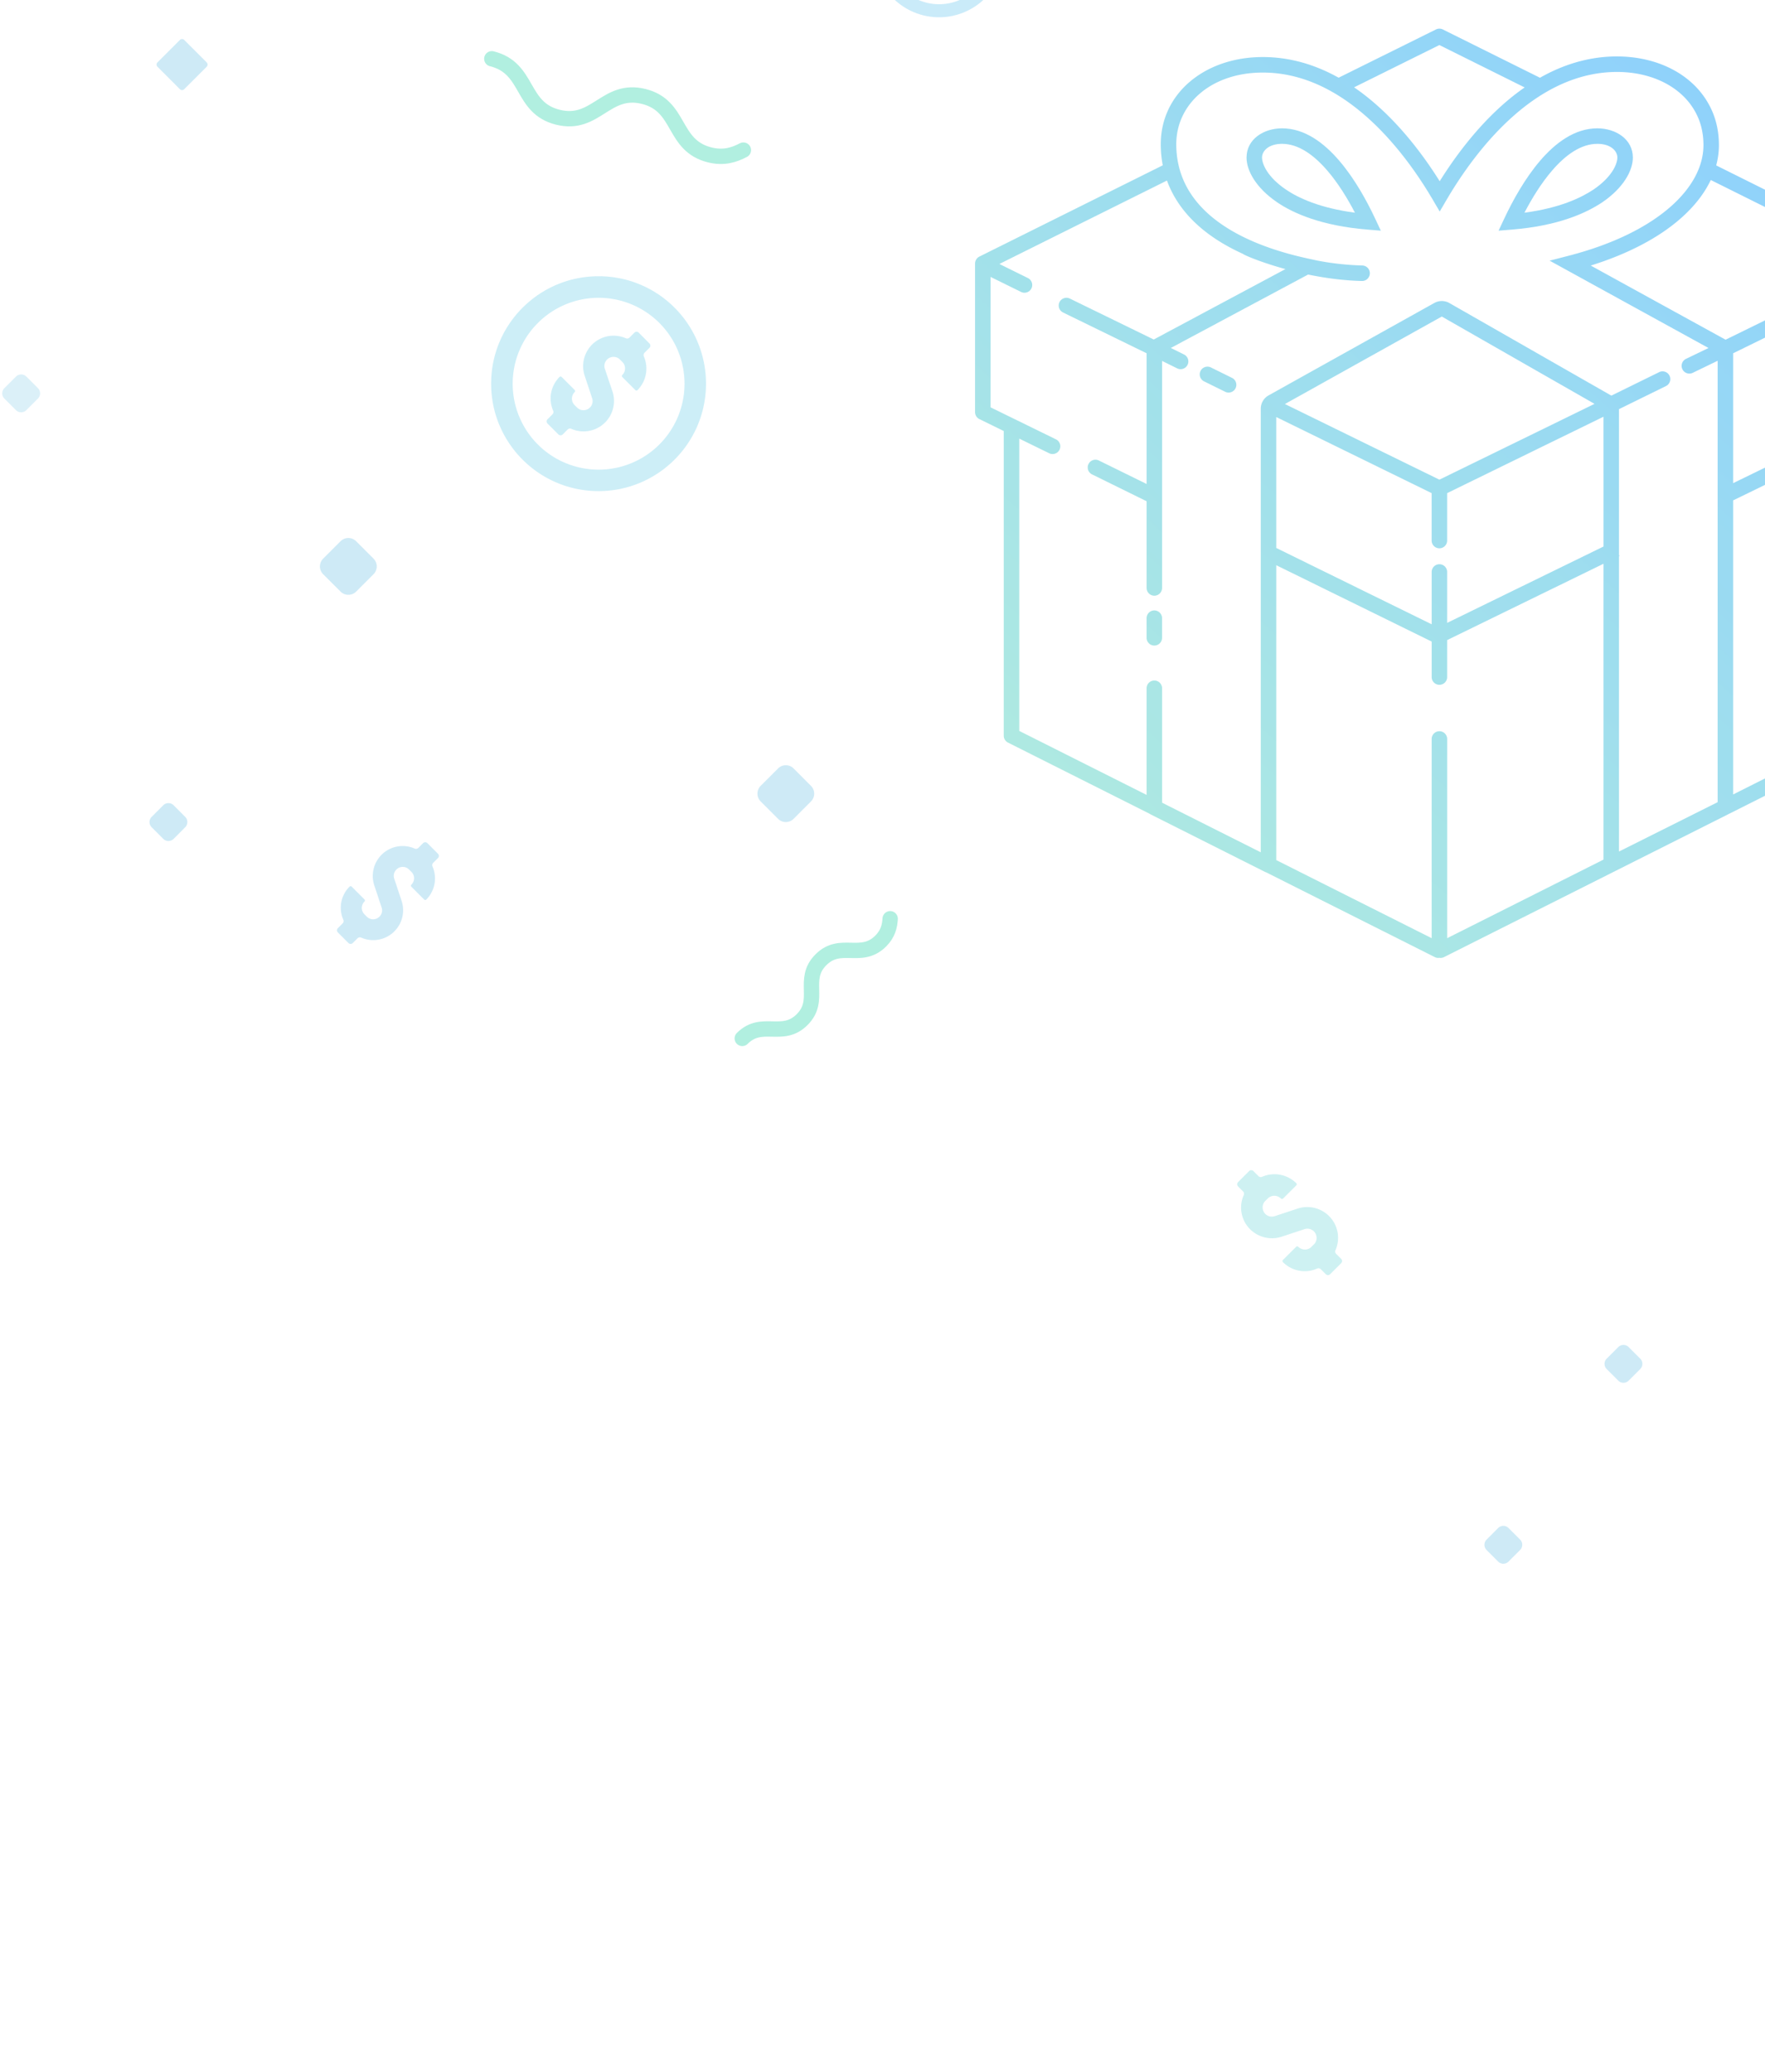 <svg width="115" height="135" fill="none" xmlns="http://www.w3.org/2000/svg"><g opacity=".8"><g opacity=".8"><path d="M75.21 39.775c.28 0 .505.226.505.505v1.28a.504.504 0 1 1-1.008 0v-1.28c0-.279.225-.505.504-.505z" fill="url(#a)"/><path d="M78.221 24.173a.504.504 0 0 1 .676-.23l1.397.69a.505.505 0 0 1-.446.905l-1.397-.69a.505.505 0 0 1-.23-.675z" fill="url(#b)"/><path fill-rule="evenodd" clip-rule="evenodd" d="M81.22 10.264c0-1.2 1.122-1.902 2.314-1.902 1.484 0 2.743.963 3.725 2.108.994 1.159 1.79 2.602 2.339 3.772l.37.788-.867-.07c-2.988-.243-4.826-1.054-5.89-1.779-1.378-.94-1.992-2.06-1.992-2.917zm2.314-.892c-.894 0-1.306.478-1.306.892 0 .403.331 1.252 1.55 2.083.803.546 2.209 1.21 4.504 1.512-.484-.929-1.089-1.916-1.789-2.732-.921-1.075-1.924-1.755-2.96-1.755z" fill="url(#c)"/><path fill-rule="evenodd" clip-rule="evenodd" d="M100.35 10.47c.982-1.145 2.241-2.108 3.725-2.108 1.192 0 2.315.703 2.315 1.902 0 .857-.613 1.977-1.991 2.917l-.005.003c-1.08.72-2.895 1.533-5.886 1.776l-.867.07.37-.788c.55-1.17 1.345-2.613 2.339-3.772zm-1.023 3.389c2.288-.302 3.682-.964 4.506-1.513 1.217-.831 1.548-1.679 1.548-2.082 0-.414-.412-.892-1.306-.892-1.034 0-2.038.68-2.959 1.755-.7.815-1.305 1.803-1.79 2.732z" fill="url(#d)"/><path fill-rule="evenodd" clip-rule="evenodd" d="M93.56 1.92a.504.504 0 0 1 .45 0l6.328 3.146c1.484-.843 3.162-1.388 5.016-1.388 2.594 0 4.875 1.123 5.969 3.092.482.855.674 1.77.674 2.687 0 .444-.06.886-.177 1.321l11.939 5.943a.51.51 0 0 1 .212.199.505.505 0 0 1 .108.312v9.625c0 .193-.11.369-.284.453l-1.625.792v19.834a.505.505 0 0 1-.278.451L94.09 62.362a.505.505 0 0 1-.305.047.505.505 0 0 1-.305-.047l-10.981-5.52a.503.503 0 0 1-.077-.03l-7.438-3.74a.506.506 0 0 1-.065-.04l-9.241-4.645a.505.505 0 0 1-.278-.45V28.085l-1.586-.776a.505.505 0 0 1-.283-.453v-9.684c0-.191.108-.366.28-.452l11.95-5.948a7.181 7.181 0 0 1-.13-1.375c0-3.326 2.886-5.68 6.644-5.68 1.823 0 3.476.526 4.944 1.346L93.56 1.92zm.224 1.015l5.555 2.762c-.516.358-1.006.75-1.468 1.162-1.724 1.54-3.09 3.389-4.067 4.95-.977-1.56-2.343-3.4-4.064-4.93-.476-.423-.98-.824-1.513-1.189l5.557-2.755zM109.5 14.238c.882-.774 1.546-1.621 1.967-2.509l11.009 5.48-10.044 4.926-8.788-4.832c2.492-.777 4.458-1.838 5.856-3.065zm1.82 8.437l-1.482.716a.505.505 0 0 0 .439.909l1.637-.792V52.27l-6.428 3.215V36.242l.032-.016-.032-.066v-9.5l3.082-1.515a.505.505 0 0 0-.444-.906l-3.135 1.54-10.552-6.032a1 1 0 0 0-.984-.005l-10.795 6.02a1 1 0 0 0-.513.874v28.899l-6.429-3.232v-7.457a.504.504 0 1 0-1.008 0v6.95l-8.298-4.17V28.58l1.95.954a.504.504 0 1 0 .443-.906l-4.262-2.086v-8.499l1.988.98a.504.504 0 1 0 .445-.905l-1.86-.918 10.921-5.436c.392 1.085 1.069 2.067 2.023 2.923.79.709 1.765 1.328 2.92 1.853l.046.03c.282.158 1.305.57 2.68.95l.051.013-8.583 4.59-5.465-2.668a.504.504 0 1 0-.442.907l5.443 2.657v8.517l-3.11-1.53a.504.504 0 1 0-.445.905l3.555 1.75v5.65a.504.504 0 1 0 1.008 0V23.517l.984.486a.504.504 0 1 0 .447-.904l-.862-.426 8.947-4.784c1.078.223 2.282.392 3.506.42a.505.505 0 0 0 .023-1.01 18.146 18.146 0 0 1-2.904-.315l-.583-.126c-2.96-.639-5.125-1.65-6.543-2.921-1.404-1.26-2.09-2.789-2.09-4.538 0-2.617 2.27-4.671 5.635-4.671 2.628 0 4.909 1.23 6.794 2.906 1.887 1.676 3.34 3.767 4.3 5.406l.436.743.435-.743c.96-1.64 2.414-3.74 4.303-5.427 1.888-1.686 4.174-2.925 6.811-2.925 2.325 0 4.215 1.002 5.088 2.575l.002.003c.383.68.545 1.418.545 2.192 0 1.33-.691 2.738-2.155 4.022-1.465 1.286-3.679 2.422-6.636 3.186l-1.231.318 10.352 5.692zm-17.38-2.05l9.953 5.69-10.107 4.94-10.067-4.929 10.221-5.7zm-10.786 6.548v8.531l10.128 4.975v-3.41a.504.504 0 1 1 1.008 0v3.317l10.187-4.974v-8.459L94.29 32.132v3.09a.504.504 0 1 1-1.01 0v-3.09l-10.127-4.959zm0 9.655l10.128 4.976v2.314a.504.504 0 1 0 1.008 0v-2.41l10.187-4.974v19.278l-10.186 5.12v-12.98a.504.504 0 1 0-1.01 0v12.98l-10.127-5.09V36.828zm38.008 10.797l-8.239 4.141V32.605l8.239-4.012v19.032zm1.909-21.084l-10.148 4.941V23.02l10.148-4.978v8.5z" fill="url(#e)"/></g><path d="M32.045 3.83c2.473.613 1.833 3.196 4.307 3.81 2.473.613 3.113-1.97 5.587-1.356 2.473.614 1.834 3.197 4.307 3.81.914.227 1.6-.003 2.19-.313m-.073 57.881c1.282-1.281 2.619.057 3.9-1.224 1.281-1.281-.056-2.62 1.225-3.9 1.28-1.281 2.618.057 3.9-1.224.473-.474.584-.975.612-1.449" stroke="#9DEBD8" stroke-miterlimit="10" stroke-linecap="round" stroke-linejoin="round"/><g opacity=".7" fill="#A5E1F1"><path d="M40.774 22.04c.08.035.176.021.238-.04l.322-.323a.2.2 0 0 1 .284 0l.698.705a.2.2 0 0 1 0 .283l-.325.324a.214.214 0 0 0-.04.236 1.992 1.992 0 0 1-.414 2.195.1.1 0 0 1-.14 0l-.848-.849a.099.099 0 0 1 0-.14.597.597 0 0 0 0-.848l-.15-.15a.588.588 0 0 0-.612-.148.59.59 0 0 0-.376.753l.49 1.452a1.984 1.984 0 0 1-2.675 2.453.214.214 0 0 0-.238.04l-.323.323a.2.2 0 0 1-.283 0l-.706-.706a.2.2 0 0 1 0-.283l.324-.323a.213.213 0 0 0 .04-.236 1.992 1.992 0 0 1 .414-2.195.099.099 0 0 1 .14 0l.848.848a.099.099 0 0 1 0 .14.597.597 0 0 0 0 .85l.15.148a.588.588 0 0 0 .612.149.59.59 0 0 0 .376-.753l-.481-1.452a1.984 1.984 0 0 1 2.675-2.453z"/><path fill-rule="evenodd" clip-rule="evenodd" d="M32 25c0-3.867 3.133-7 7-7a6.97 6.97 0 0 1 4.953 2.048A7.007 7.007 0 0 1 46 25c0 3.867-3.133 7-7 7s-7-3.133-7-7zm3.045 3.964a5.598 5.598 0 0 0 9.555-3.955 5.602 5.602 0 0 0-1.636-3.964 5.598 5.598 0 0 0-7.919 0 5.598 5.598 0 0 0 0 7.919z"/></g><g opacity=".3" fill="#22AAE7"><path d="M60.165-4.944a.224.224 0 0 1-.24-.044l-.099-.099a.2.2 0 0 0-.282 0l-.319.318a.2.2 0 0 0 0 .283l.1.1a.224.224 0 0 1 .044.239 1.212 1.212 0 0 0 .568 1.499c.289.154.63.18.946.075l.88-.293a.364.364 0 0 1 .375.601l-.087.086a.362.362 0 0 1-.51 0 .064.064 0 0 0-.09 0l-.515.515a.058.058 0 0 0 0 .083c.337.337.84.44 1.282.273a.223.223 0 0 1 .237.044l.1.1a.2.2 0 0 0 .284 0l.318-.317a.2.2 0 0 0 0-.283l-.1-.1a.224.224 0 0 1-.043-.239 1.212 1.212 0 0 0-.568-1.5 1.203 1.203 0 0 0-.947-.074l-.879.293a.364.364 0 0 1-.375-.601l.086-.087a.362.362 0 0 1 .51 0 .064.064 0 0 0 .091 0l.51-.51a.064.064 0 0 0 0-.09 1.202 1.202 0 0 0-1.277-.272z"/><path fill-rule="evenodd" clip-rule="evenodd" d="M64.192-6.13a4.248 4.248 0 0 0-6.01 0 4.248 4.248 0 0 0 0 6.01 4.248 4.248 0 0 0 6.01 0 4.248 4.248 0 0 0 0-6.01zm-.6 5.41a3.403 3.403 0 0 1-4.809 0 3.403 3.403 0 0 1 0-4.809 3.403 3.403 0 0 1 4.808 0 3.403 3.403 0 0 1 0 4.808z"/></g><path opacity=".4" d="M11.721 2.603L10.26 4.066a.2.2 0 0 0 0 .283l1.461 1.463a.2.2 0 0 0 .283 0l1.462-1.463a.2.2 0 0 0 0-.283l-1.462-1.463a.2.2 0 0 0-.283 0zm10.468 32.664L21.056 36.4a.718.718 0 0 0 0 1.016l1.133 1.132a.72.72 0 0 0 1.016 0l1.132-1.133a.718.718 0 0 0 0-1.015l-1.132-1.133a.718.718 0 0 0-1.016 0zM10.636 52.471l-.754.755a.48.48 0 0 0 0 .677l.754.755c.187.187.49.187.677 0l.754-.755a.48.48 0 0 0 0-.677l-.754-.755a.478.478 0 0 0-.677 0zm40.058-2.398l-1.132 1.133a.719.719 0 0 0 0 1.016l1.132 1.132c.28.28.734.28 1.015 0l1.131-1.132a.719.719 0 0 0 0-1.016l-1.131-1.133a.718.718 0 0 0-1.016 0zm46.919 49.491l-.754.755a.479.479 0 0 0 0 .677l.754.755c.187.187.49.187.677 0l.754-.755a.479.479 0 0 0 0-.677l-.754-.755a.478.478 0 0 0-.677 0zm7.826-11.79l-.755.755a.479.479 0 0 0 0 .677l.755.755c.187.187.49.187.677 0l.755-.755a.479.479 0 0 0 0-.677l-.755-.755a.479.479 0 0 0-.677 0z" fill="#67BEE3"/><path opacity=".3" d="M1.04 24.538l-.755.755a.479.479 0 0 0 0 .677l.755.755c.187.187.49.187.677 0l.755-.755a.479.479 0 0 0 0-.677l-.755-.755a.479.479 0 0 0-.677 0z" fill="#67BEE3"/><path opacity=".4" d="M24.864 55.692a1.959 1.959 0 0 0-.473 2.012l.473 1.427a.58.58 0 0 1-.37.739.577.577 0 0 1-.601-.146l-.146-.146a.587.587 0 0 1 0-.834.097.097 0 0 0 0-.138l-.833-.834a.097.097 0 0 0-.138 0 1.933 1.933 0 0 0-.409 2.153.214.214 0 0 1-.04.24l-.311.311a.2.2 0 0 0 0 .283l.688.688a.2.2 0 0 0 .282 0l.313-.312a.214.214 0 0 1 .238-.04 1.947 1.947 0 0 0 2.624-2.411l-.473-1.427a.58.58 0 0 1 .37-.74.577.577 0 0 1 .6.147l.147.146a.587.587 0 0 1 0 .834.097.097 0 0 0 0 .137l.833.834c.038.038.1.038.138 0a1.958 1.958 0 0 0 .406-2.154.214.214 0 0 1 .04-.236l.314-.314a.2.2 0 0 0 0-.283l-.688-.688a.2.2 0 0 0-.283 0l-.312.312a.214.214 0 0 1-.238.04 1.94 1.94 0 0 0-2.151.4z" fill="#67BEE3"/><path opacity=".8" d="M81.447 80.092c.54.539 1.347.733 2.074.486l1.47-.486a.598.598 0 0 1 .763.38c.07.22.017.46-.151.619l-.15.15a.605.605 0 0 1-.86 0 .1.1 0 0 0-.142 0l-.86.857a.1.1 0 0 0 0 .141 1.995 1.995 0 0 0 2.224.42.214.214 0 0 1 .239.039l.33.329a.2.2 0 0 0 .282 0l.718-.717a.2.2 0 0 0 0-.283l-.33-.328a.214.214 0 0 1-.04-.238 2.002 2.002 0 0 0-.906-2.58 2.005 2.005 0 0 0-1.577-.124l-1.471.486a.598.598 0 0 1-.762-.38.593.593 0 0 1 .15-.618l.151-.15a.605.605 0 0 1 .86 0 .1.1 0 0 0 .141 0l.86-.858a.1.1 0 0 0 0-.141 2.021 2.021 0 0 0-2.225-.417.214.214 0 0 1-.236-.04l-.33-.33a.2.2 0 0 0-.283 0l-.718.716a.2.2 0 0 0 0 .283l.328.328a.214.214 0 0 1 .04.238 1.994 1.994 0 0 0 .411 2.218z" fill="#B2E8EB"/></g><defs><linearGradient id="a" x1="115.429" y1="-3.899" x2="63.531" y2="53.766" gradientUnits="userSpaceOnUse"><stop stop-color="#48B2FF"/><stop offset=".921" stop-color="#7FDCD1"/></linearGradient><linearGradient id="b" x1="115.429" y1="-3.899" x2="63.531" y2="53.766" gradientUnits="userSpaceOnUse"><stop stop-color="#48B2FF"/><stop offset=".921" stop-color="#7FDCD1"/></linearGradient><linearGradient id="c" x1="115.429" y1="-3.899" x2="63.531" y2="53.766" gradientUnits="userSpaceOnUse"><stop stop-color="#48B2FF"/><stop offset=".921" stop-color="#7FDCD1"/></linearGradient><linearGradient id="d" x1="115.429" y1="-3.899" x2="63.531" y2="53.766" gradientUnits="userSpaceOnUse"><stop stop-color="#48B2FF"/><stop offset=".921" stop-color="#7FDCD1"/></linearGradient><linearGradient id="e" x1="115.429" y1="-3.899" x2="63.531" y2="53.766" gradientUnits="userSpaceOnUse"><stop stop-color="#48B2FF"/><stop offset=".921" stop-color="#7FDCD1"/></linearGradient></defs></svg>